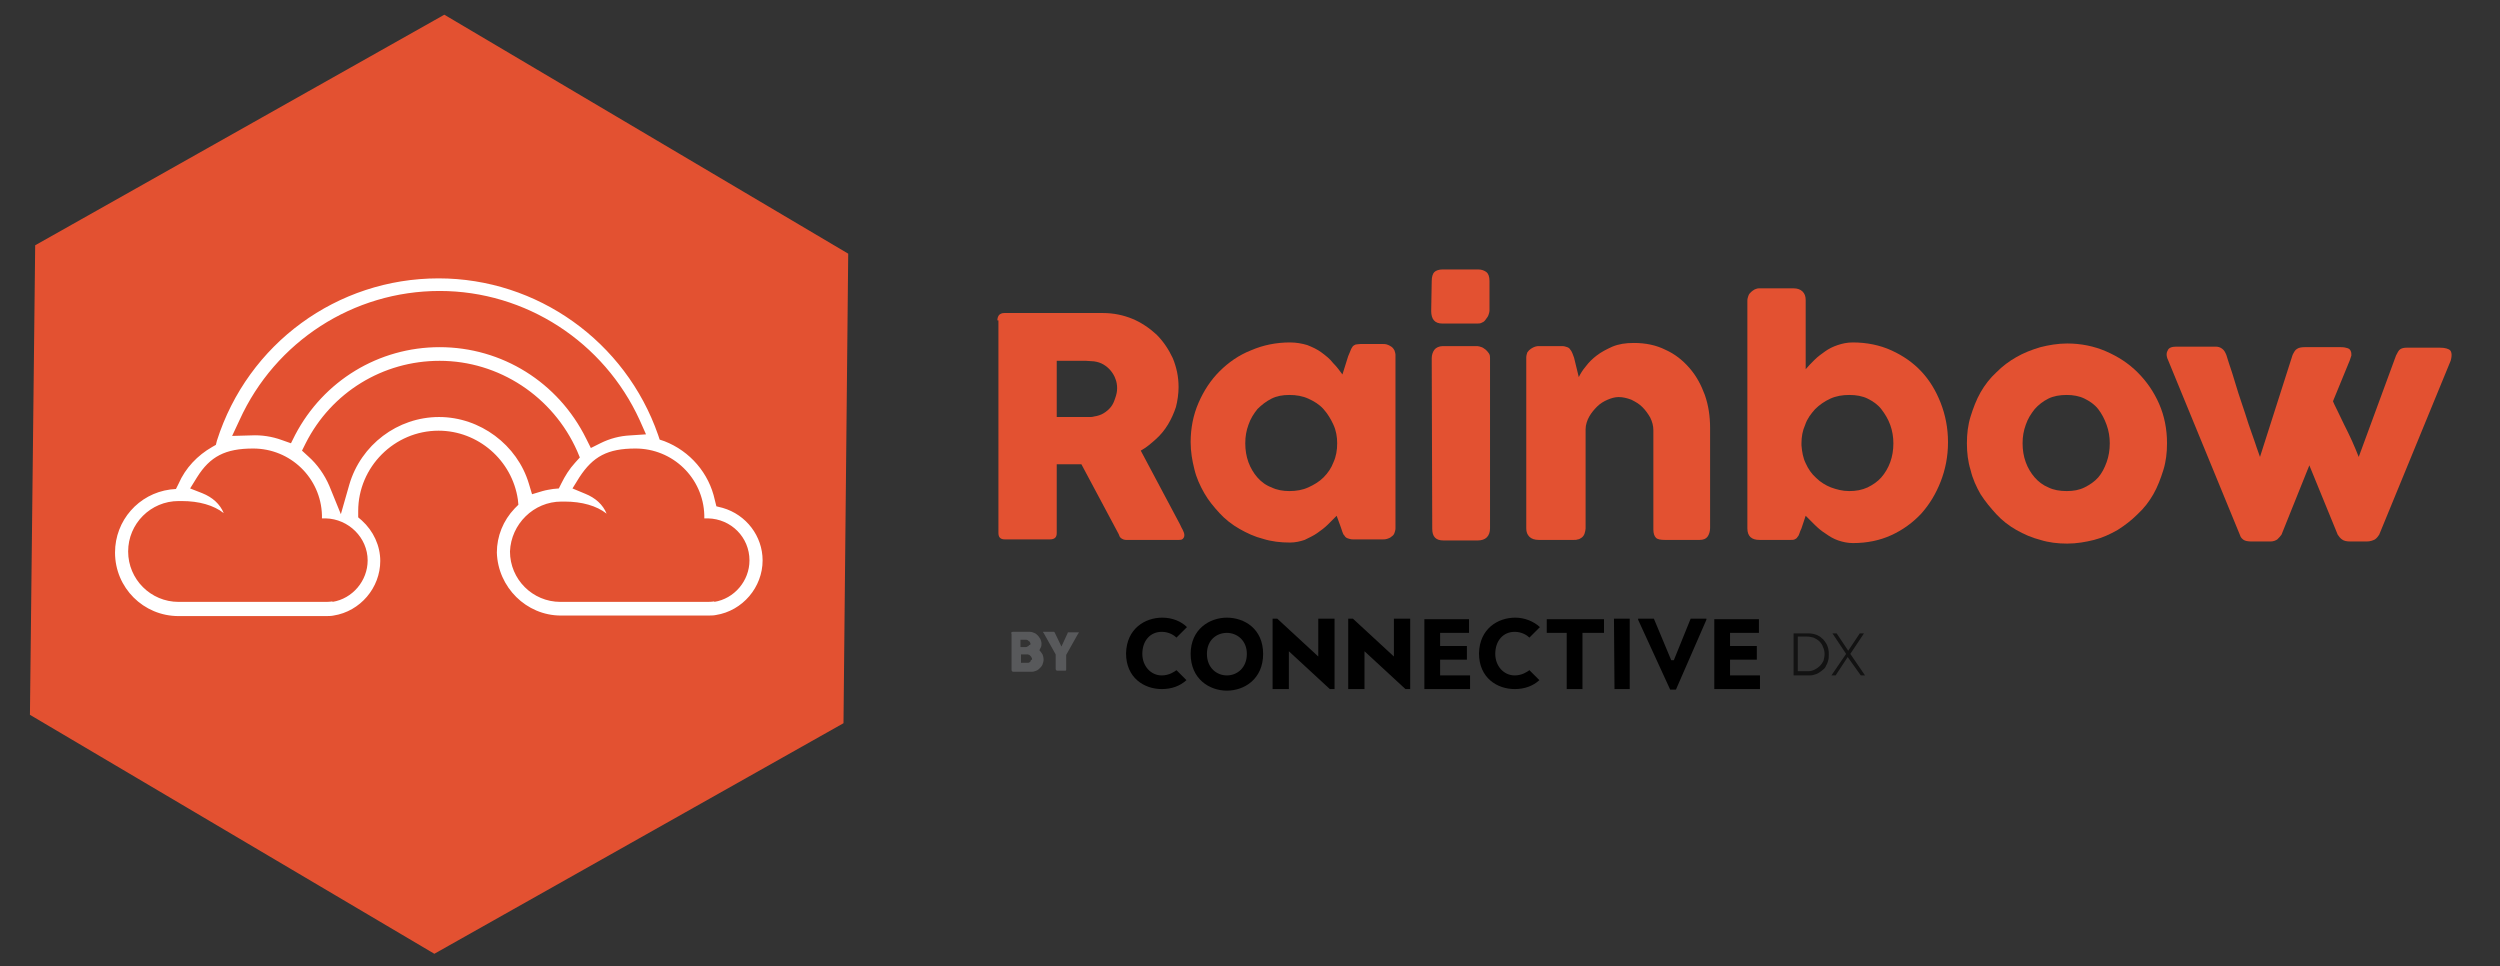 <?xml version="1.0" encoding="utf-8"?>
<!-- Generator: Adobe Illustrator 19.1.0, SVG Export Plug-In . SVG Version: 6.00 Build 0)  -->
<!DOCTYPE svg PUBLIC "-//W3C//DTD SVG 1.1//EN" "http://www.w3.org/Graphics/SVG/1.1/DTD/svg11.dtd">
<svg version="1.1" id="Layer_1" xmlns="http://www.w3.org/2000/svg" xmlns:xlink="http://www.w3.org/1999/xlink" x="0px" y="0px"
	 width="476px" height="184px" viewBox="255 281 476 184" enable-background="new 255 281 476 184" xml:space="preserve">
<rect x="255" y="281" width="476" height="184" fill="#333333" stroke="none"/>
<g>
	<g>
		<g>
			<path fill="#E35131" d="M444.9,342c0-0.4,0.1-0.7,0.3-1c0.2-0.2,0.5-0.4,1-0.4H465c2,0,3.9,0.4,5.6,1.1s3.3,1.8,4.6,3
				c1.3,1.3,2.3,2.8,3.1,4.5c0.7,1.7,1.1,3.5,1.1,5.5c0,1.3-0.2,2.6-0.5,3.8c-0.4,1.2-0.9,2.3-1.5,3.3s-1.4,2-2.3,2.8
				s-1.8,1.6-2.9,2.2l7.5,14.1c0.1,0.3,0.3,0.6,0.5,1s0.3,0.7,0.3,1s-0.1,0.5-0.3,0.7s-0.5,0.2-0.8,0.2h-10c-0.3,0-0.6-0.1-0.9-0.3
				c-0.3-0.2-0.4-0.5-0.5-0.8l-7.1-13.3h-4.7v13.1c0,0.8-0.4,1.2-1.3,1.2h-8.6c-0.4,0-0.7-0.1-0.9-0.3c-0.2-0.2-0.3-0.5-0.3-0.9V342
				H444.9z M467.7,354.9c0-0.6-0.1-1.2-0.3-1.7c-0.2-0.6-0.5-1.1-0.9-1.6s-0.9-0.9-1.4-1.2c-0.5-0.3-1.1-0.5-1.8-0.6
				c-0.5,0-1-0.1-1.5-0.1s-1,0-1.6,0h-4v10.7h5.3c0.3,0,0.7,0,0.9,0c0.3,0,0.6,0,0.9-0.1c0.7-0.1,1.3-0.3,1.8-0.6
				c0.5-0.3,1-0.7,1.4-1.2s0.6-1,0.8-1.6C467.6,356.1,467.7,355.5,467.7,354.9z"/>
			<path fill="#E35131" d="M520.7,381.6c0,0.3-0.1,0.6-0.2,0.9s-0.3,0.5-0.6,0.7c-0.2,0.2-0.5,0.3-0.8,0.4c-0.3,0.1-0.5,0.1-0.8,0.1
				h-5.7c-0.4,0-0.7-0.1-1-0.2s-0.5-0.3-0.6-0.5c-0.2-0.2-0.3-0.4-0.4-0.7c-0.1-0.3-0.2-0.6-0.3-0.9l-0.8-2.2
				c-0.5,0.5-1.1,1.1-1.7,1.7s-1.3,1.1-2,1.6s-1.6,0.9-2.4,1.3c-0.9,0.3-1.8,0.5-2.8,0.5c-1.8,0-3.5-0.2-5.1-0.7
				c-1.6-0.4-3.1-1.1-4.5-1.9s-2.7-1.8-3.8-3s-2.1-2.4-2.9-3.8s-1.5-2.9-1.9-4.6c-0.4-1.6-0.7-3.3-0.7-5.1c0-2.7,0.5-5.2,1.5-7.5
				s2.3-4.3,4-6s3.7-3.1,6-4c2.3-1,4.8-1.5,7.4-1.5c1.2,0,2.3,0.2,3.3,0.5c1,0.4,1.9,0.8,2.7,1.4c0.8,0.6,1.6,1.2,2.2,2
				c0.7,0.7,1.3,1.5,1.8,2.2l1.1-3.5c0.2-0.5,0.4-0.9,0.5-1.2c0.1-0.3,0.3-0.5,0.4-0.7c0.1-0.1,0.3-0.2,0.5-0.3
				c0.2,0,0.5-0.1,0.9-0.1h4.3c0.2,0,0.5,0,0.8,0.1c0.3,0.1,0.5,0.2,0.8,0.4c0.3,0.2,0.5,0.5,0.6,0.7c0.1,0.3,0.2,0.6,0.2,0.9V381.6
				z M492.1,365.4c0,1.3,0.2,2.5,0.6,3.6s1,2.1,1.7,2.9s1.6,1.5,2.7,1.9c1,0.5,2.2,0.7,3.4,0.7c1.3,0,2.5-0.2,3.6-0.7
				s2.1-1.1,2.9-1.9s1.5-1.8,1.9-2.9c0.5-1.1,0.7-2.3,0.7-3.6c0-1.2-0.2-2.4-0.7-3.5s-1.1-2.1-1.9-3s-1.8-1.5-2.9-2
				s-2.3-0.7-3.6-0.7c-1.3,0-2.4,0.2-3.4,0.7s-1.9,1.2-2.7,2c-0.7,0.9-1.3,1.8-1.7,3C492.3,363,492.1,364.1,492.1,365.4z"/>
			<path fill="#E35131" d="M527.6,334.5c0-0.8,0.2-1.4,0.5-1.7c0.3-0.3,0.9-0.5,1.6-0.5h6.7c0.7,0,1.2,0.2,1.6,0.5
				c0.4,0.3,0.6,0.9,0.6,1.7v5.7c0,0.2-0.1,0.5-0.2,0.8s-0.3,0.5-0.5,0.8c-0.2,0.3-0.4,0.5-0.7,0.6c-0.3,0.2-0.6,0.2-0.9,0.2h-6.7
				c-1.4,0-2.1-0.8-2.1-2.4L527.6,334.5L527.6,334.5z M527.6,349.2c0-0.6,0.2-1.2,0.5-1.6c0.3-0.4,0.9-0.7,1.6-0.7h6.6
				c0.2,0,0.5,0.1,0.8,0.2c0.3,0.1,0.5,0.3,0.8,0.5c0.2,0.2,0.4,0.4,0.6,0.7c0.2,0.3,0.2,0.6,0.2,0.9v32.4c0,0.7-0.2,1.3-0.6,1.7
				c-0.4,0.4-1,0.6-1.7,0.6h-6.6c-1.4,0-2.1-0.7-2.1-2.2L527.6,349.2L527.6,349.2z"/>
			<path fill="#E35131" d="M546.5,347.4c0.3-0.2,0.5-0.3,0.8-0.4s0.5-0.1,0.8-0.1h4.4c0.3,0,0.6,0.1,0.9,0.2s0.5,0.3,0.6,0.5
				c0.2,0.2,0.3,0.5,0.4,0.7c0.1,0.3,0.2,0.5,0.3,0.8l0.9,3.7c0.3-0.6,0.7-1.3,1.3-2c0.6-0.8,1.3-1.5,2.1-2.1c0.9-0.7,1.9-1.2,3-1.7
				c1.2-0.5,2.5-0.7,4.1-0.7c2.2,0,4.2,0.4,6,1.3c1.8,0.8,3.3,2,4.6,3.5c1.3,1.5,2.2,3.2,2.9,5.1c0.7,2,1,4.1,1,6.3v19
				c0,0.7-0.2,1.3-0.5,1.7c-0.3,0.4-0.8,0.6-1.5,0.6H572c-0.8,0-1.4-0.1-1.7-0.4s-0.5-0.8-0.5-1.6v-18.9c0-0.8-0.2-1.6-0.6-2.4
				c-0.4-0.7-0.9-1.4-1.5-2c-0.6-0.6-1.3-1-2.1-1.4c-0.8-0.3-1.6-0.5-2.4-0.5c-0.7,0-1.4,0.2-2.1,0.5s-1.4,0.7-2,1.3
				c-0.6,0.6-1.1,1.2-1.5,1.9c-0.4,0.7-0.7,1.6-0.7,2.4v18.9c0,0.3-0.1,0.7-0.2,1s-0.3,0.6-0.6,0.8c-0.3,0.2-0.5,0.3-0.7,0.3
				c-0.2,0.1-0.5,0.1-0.8,0.1H548c-0.8,0-1.4-0.2-1.8-0.6s-0.6-0.9-0.6-1.6v-32.5c0-0.4,0.1-0.7,0.2-1
				C546,347.8,546.2,347.6,546.5,347.4L546.5,347.4z"/>
			<path fill="#E35131" d="M598,381.6c-0.2,0.4-0.3,0.7-0.4,1c-0.1,0.3-0.2,0.5-0.4,0.7c-0.1,0.2-0.3,0.3-0.5,0.4s-0.5,0.1-0.9,0.1
				H590c-1.5,0-2.3-0.7-2.3-2.2v-43.4c0-0.3,0.1-0.6,0.2-0.9c0.1-0.3,0.3-0.5,0.5-0.7c0.2-0.2,0.4-0.3,0.7-0.5
				c0.3-0.1,0.5-0.2,0.8-0.2h6.6c0.7,0,1.3,0.2,1.7,0.6c0.4,0.4,0.6,0.9,0.6,1.6v13.2c0.5-0.6,1.1-1.2,1.7-1.8
				c0.6-0.6,1.3-1.1,2-1.6s1.5-0.9,2.4-1.2c0.9-0.3,1.8-0.5,2.9-0.5c2.6,0,5.1,0.5,7.3,1.5s4.1,2.3,5.7,4s2.8,3.7,3.7,6
				s1.4,4.8,1.4,7.5s-0.5,5.2-1.4,7.5s-2.1,4.3-3.7,6.1c-1.6,1.7-3.5,3.1-5.7,4.1s-4.6,1.5-7.3,1.5c-1,0-1.9-0.2-2.8-0.5
				c-0.9-0.3-1.7-0.8-2.4-1.3c-0.8-0.5-1.5-1.1-2.1-1.7c-0.6-0.6-1.2-1.2-1.7-1.7L598,381.6z M615.5,365.4c0-1.2-0.2-2.4-0.6-3.5
				c-0.4-1.1-1-2.1-1.7-3s-1.6-1.5-2.6-2s-2.2-0.7-3.5-0.7s-2.5,0.2-3.6,0.7s-2.1,1.2-2.9,2c-0.8,0.9-1.5,1.8-1.9,3
				c-0.5,1.1-0.7,2.3-0.7,3.5v0.4c0.1,1.2,0.3,2.4,0.8,3.4c0.5,1.1,1.1,2,2,2.8c0.8,0.8,1.8,1.4,2.8,1.8c1.1,0.4,2.2,0.7,3.5,0.7
				s2.4-0.2,3.5-0.7c1-0.5,1.9-1.1,2.6-1.9c0.7-0.8,1.3-1.8,1.7-2.9C615.3,367.9,615.5,366.7,615.5,365.4z"/>
			<path fill="#E35131" d="M629.5,365.4c0-1.8,0.2-3.5,0.7-5.1s1.1-3.2,1.9-4.6c0.8-1.4,1.8-2.7,3-3.8c1.2-1.2,2.4-2.1,3.8-2.9
				c1.4-0.8,2.9-1.4,4.6-1.9c1.6-0.4,3.3-0.7,5.1-0.7c2.6,0,5.1,0.5,7.4,1.5c2.3,1,4.3,2.3,6,4s3.1,3.7,4.1,6s1.5,4.8,1.5,7.5
				c0,1.8-0.2,3.5-0.7,5.1s-1.1,3.2-1.9,4.6c-0.8,1.4-1.8,2.7-3,3.8c-1.2,1.2-2.4,2.1-3.8,3c-1.4,0.8-2.9,1.5-4.5,1.9
				s-3.3,0.7-5.1,0.7s-3.5-0.2-5.1-0.7c-1.6-0.4-3.2-1.1-4.6-1.9c-1.4-0.8-2.7-1.8-3.8-3s-2.1-2.4-3-3.8c-0.8-1.4-1.5-2.9-1.9-4.6
				C629.7,368.9,629.5,367.2,629.5,365.4z M640.1,365.4c0,1.3,0.2,2.5,0.6,3.6c0.4,1.1,1,2.1,1.7,2.9s1.6,1.5,2.6,1.9
				c1,0.5,2.2,0.7,3.5,0.7s2.4-0.2,3.4-0.7s1.9-1.1,2.6-1.9c0.7-0.8,1.2-1.8,1.6-2.9c0.4-1.1,0.6-2.3,0.6-3.6c0-1.2-0.2-2.4-0.6-3.5
				c-0.4-1.1-0.9-2.1-1.6-3c-0.7-0.9-1.6-1.5-2.6-2s-2.2-0.7-3.4-0.7c-1.3,0-2.5,0.2-3.5,0.7s-1.9,1.2-2.6,2c-0.7,0.9-1.3,1.8-1.7,3
				C640.3,363,640.1,364.1,640.1,365.4z"/>
			<path fill="#E35131" d="M667.9,349.8c-0.4-0.8-0.5-1.5-0.2-2c0.2-0.6,0.8-0.8,1.7-0.8h7.4c0.5,0,0.9,0.1,1.3,0.4
				c0.4,0.3,0.6,0.7,0.8,1.2c0.3,1,0.7,2.2,1.1,3.4c0.4,1.3,0.8,2.6,1.2,3.9s0.9,2.6,1.3,3.9c0.4,1.3,0.8,2.5,1.2,3.6s0.7,2,1,2.9
				c0.3,0.8,0.5,1.4,0.6,1.7l6.2-19.4c0.3-0.6,0.5-1,0.9-1.2c0.3-0.2,0.8-0.3,1.4-0.3h6.9c0.6,0,1,0.1,1.3,0.2s0.5,0.3,0.6,0.6
				c0.1,0.2,0.1,0.5,0.1,0.8c-0.1,0.3-0.2,0.6-0.3,0.9l-3.2,7.8c0.1,0.3,0.4,0.9,0.8,1.7c0.4,0.8,0.8,1.7,1.3,2.7s1,2,1.5,3.1
				s0.9,2.1,1.3,3.1l7.1-19.3c0.3-0.6,0.5-1,0.8-1.2s0.7-0.3,1.2-0.3h6.4c0.9,0,1.6,0.2,1.9,0.5c0.3,0.3,0.4,1,0.1,2L708,382.8
				c-0.2,0.3-0.4,0.6-0.8,0.9c-0.4,0.2-0.9,0.4-1.6,0.4h-3c-0.8,0-1.3-0.1-1.7-0.4c-0.3-0.2-0.6-0.6-0.8-0.9l-5.4-13.2l-5.3,13.2
				c-0.2,0.3-0.5,0.6-0.8,0.9c-0.3,0.2-0.7,0.4-1.3,0.4h-3.5c-0.8,0-1.3-0.1-1.6-0.3c-0.3-0.2-0.6-0.5-0.7-0.9L667.9,349.8z"/>
		</g>
		<g>
			<g opacity="0.65">
				<g>
					<path d="M596.5,409.6h2.7c0.4,0,0.8,0,1.1-0.1c0.4-0.1,0.7-0.2,1-0.4c0.3-0.2,0.6-0.4,0.8-0.6c0.3-0.2,0.5-0.5,0.6-0.8
						c0.2-0.3,0.3-0.6,0.4-1c0.1-0.3,0.1-0.7,0.1-1.1s0-0.7-0.1-1.1c-0.1-0.3-0.2-0.7-0.4-1s-0.4-0.6-0.6-0.8
						c-0.3-0.2-0.5-0.5-0.8-0.6c-0.3-0.2-0.6-0.3-1-0.4s-0.7-0.1-1.1-0.1h-2.7V409.6L596.5,409.6z M598.7,408.8h-1.4v-6.6h1.7
						c0.5,0,0.9,0.1,1.3,0.2c0.4,0.2,0.8,0.4,1.1,0.7c0.3,0.3,0.6,0.7,0.7,1.1c0.2,0.4,0.3,0.9,0.3,1.3s-0.1,0.9-0.2,1.3
						c-0.2,0.4-0.4,0.7-0.7,1c-0.3,0.3-0.6,0.5-1,0.7s-0.8,0.3-1.2,0.3c-0.1,0-0.2,0-0.3,0S598.8,408.8,598.7,408.8z"/>
				</g>
				<g>
					<path d="M609.3,409.6h0.8l-2.8-4.1l2.6-3.9h-0.8l-2.2,3.3l-2.2-3.3h-0.8l2.6,3.9l-2.8,4.1h0.8l2.3-3.5L609.3,409.6z"/>
				</g>
			</g>
			<g>
				<path d="M488.6,398.6c-3.3,0-6.9,2.2-6.9,6.9c0,4.8,3.6,7,6.9,7s6.9-2.2,6.9-7S491.9,398.6,488.6,398.6z M488.6,409.6
					c-1.9,0-3.8-1.4-3.8-4.1s1.9-4,3.8-4s3.8,1.4,3.8,4C492.4,408.2,490.5,409.6,488.6,409.6z"/>
			</g>
			<g>
				<path d="M508.2,412.2h0.9v-13.4H506v7.2l-7.8-7.2h-0.9v13.4h3.1V405L508.2,412.2z"/>
			</g>
			<g>
				<path d="M511.7,412.2h3.1V405l7.8,7.2h0.9v-13.4h-3.1v7.2l-7.8-7.2h-0.9V412.2z"/>
			</g>
			<g>
				<path d="M526.2,412.2h8.7v-2.6h-5.7v-3h5.1V404h-5.1v-2.5h5.5v-2.6h-8.5V412.2z"/>
			</g>
			<g>
				<path d="M553.3,412.2h3v-10.7h4.1v-2.6h-10.9v2.6h3.8V412.2z"/>
			</g>
			<g>
				<path d="M562.4,412.2h2.9v-13.4h-3L562.4,412.2z"/>
			</g>
			<g>
				<path d="M573,412.3h1.1l5.8-13.3v-0.2h-3l-3.2,7.9h-0.5l-3.3-7.9h-3v0.2L573,412.3z"/>
			</g>
			<g>
				<path d="M581.4,412.2h8.7v-2.6h-5.7v-3h5.1V404h-5.1v-2.5h5.5v-2.6h-8.5V412.2z"/>
			</g>
			<g>
				<path d="M476.3,398.6c-3.3,0-6.8,2.1-6.9,6.8c0,4.7,3.5,6.8,6.8,6.8v0.3v-0.3c1.9,0,3.5-0.6,4.7-1.7l-1.9-1.9
					c-0.4,0.3-1.4,1-2.8,1c-2.1,0-3.7-1.8-3.7-4.1c0-2.5,1.5-4.2,3.7-4.2c1.4,0,2.4,0.7,2.8,1.1l2-2
					C479.9,399.3,478.2,398.6,476.3,398.6z"/>
			</g>
			<g>
				<path d="M543.5,398.6c-3.3,0-6.8,2.1-6.9,6.8c0,4.7,3.5,6.8,6.8,6.8v0.3v-0.3c1.9,0,3.5-0.6,4.7-1.7l-1.9-1.9
					c-0.4,0.3-1.4,1-2.8,1c-2.1,0-3.7-1.8-3.7-4.1c0-2.5,1.5-4.2,3.7-4.2c1.4,0,2.4,0.7,2.8,1.1l2-2
					C547,399.3,545.3,398.6,543.5,398.6z"/>
			</g>
		</g>
		<g>
			<path fill="#58595B" d="M447.5,401.6c0-0.1,0-0.1,0.1-0.2c0,0,0.1-0.1,0.2-0.1h3.3c0.3,0,0.6,0.1,0.8,0.2
				c0.3,0.1,0.5,0.3,0.7,0.5s0.3,0.4,0.5,0.7c0.1,0.3,0.2,0.5,0.2,0.8c0,0.2,0,0.5-0.1,0.7s-0.2,0.4-0.3,0.6
				c0.2,0.2,0.4,0.5,0.6,0.8c0.1,0.3,0.2,0.6,0.2,1c0,0.3-0.1,0.6-0.2,0.9s-0.3,0.5-0.5,0.7s-0.4,0.4-0.7,0.5
				c-0.3,0.1-0.5,0.2-0.8,0.2h-3.6c-0.1,0-0.1,0-0.2-0.1c0,0-0.1-0.1-0.1-0.2v-7H447.5z M451.2,403.6c0-0.1,0-0.2-0.1-0.3
				c0-0.1-0.1-0.2-0.2-0.2c-0.1-0.1-0.1-0.1-0.2-0.2c-0.1,0-0.2-0.1-0.3-0.1h-1.1v1.4h1c0.1,0,0.2,0,0.3-0.1c0.1,0,0.2-0.1,0.2-0.1
				c0.1-0.1,0.1-0.1,0.2-0.2C451.2,403.8,451.2,403.7,451.2,403.6z M451.5,406.5c0-0.1,0-0.2-0.1-0.3c0-0.1-0.1-0.2-0.2-0.3
				s-0.1-0.1-0.2-0.2c-0.1,0-0.2-0.1-0.3-0.1h-1.3v1.6h1.3c0.1,0,0.2,0,0.3-0.1c0.1,0,0.2-0.1,0.2-0.2s0.1-0.2,0.2-0.3
				C451.4,406.7,451.5,406.6,451.5,406.5z"/>
			<path fill="#58595B" d="M457.1,404.1l1.2-2.6v-0.1l0,0l0,0c0,0,0,0,0.1,0h1.9c0,0,0,0,0.1,0c0,0,0,0,0,0.1c0,0,0,0.1-0.1,0.1
				l-2.3,4.1v2.8c0,0.2-0.1,0.2-0.2,0.2h-1.5c-0.1,0-0.1,0-0.2-0.1c0,0-0.1-0.1-0.1-0.2v-2.8l-2.3-4.1l-0.1-0.1c0,0,0,0,0-0.1
				c0,0,0,0,0.1,0h1.9c0,0,0,0,0.1,0l0,0l0,0c0,0,0,0,0.1,0.1L457.1,404.1z"/>
		</g>
	</g>
	<g>
		<polygon fill="#E35131" points="337.7,462.6 260.7,417.1 261.7,327.7 339.6,283.8 416.5,329.3 415.6,418.7 		"/>
		<path fill="#FFFFFF" d="M361.8,398.2h26.7c0.3,0,0.6,0,1,0c0.7,0,1.4,0,1.8-0.1c5.1-0.8,8.9-5.3,8.9-10.4c0-4.6-3.1-8.7-7.6-10
			l-1.2-0.3l-0.3-1.2c-1.1-5.1-4.7-9.3-9.6-11.2l-0.9-0.3l-0.3-0.9c-6.2-17.8-23-29.8-41.8-29.8c-19.3,0-36.3,12.4-42.2,30.9
			l-0.2,0.8l-0.7,0.4c-2.8,1.6-5.1,4-6.4,7l-0.5,1l-1.1,0.1c-6,0.8-10.5,5.9-10.5,12c0,6.7,5.4,12.1,12.1,12.1h26.7c0.3,0,0.6,0,1,0
			c0.7,0,1.4,0,1.8-0.1c5.1-0.8,8.9-5.3,8.9-10.4c0-2.9-1.3-5.7-3.5-7.7l-0.7-0.6v-0.9c0-0.1,0-0.2,0-0.3c0-8.4,6.9-15.3,15.3-15.3
			c7.5,0,14,5.6,15.1,13.1l0.1,1l-0.7,0.7c-2.2,2.3-3.4,5.3-3.4,8.4C349.8,392.8,355.2,398.2,361.8,398.2z M300.6,361
			c6.8-15,21.7-24.6,38.1-24.6c16.4,0,31.3,9.7,38.1,24.6l1.2,2.7l-3,0.2c-2,0.1-3.9,0.6-5.7,1.5l-1.8,0.9l-0.9-1.8
			c-5.3-10.7-16-17.4-27.9-17.4c-11.6,0-22.1,6.4-27.5,16.7l-0.8,1.6l-1.7-0.6c-1.9-0.7-3.9-1-5.9-0.9l-3.6,0.1L300.6,361z
			 M325,387.7c0,3.9-2.9,7.3-6.7,7.9v-0.1c-0.5,0.1-1.1,0.1-1.6,0.1h-3.3H289c-5.3,0-9.6-4.3-9.6-9.6c0-5.3,4.3-9.6,9.6-9.6
			c0.1,0,0.4,0,0.6,0c3.3,0,6.1,0.8,8,2.3c-0.7-1.7-2.1-3-4.1-3.8l-2.3-0.9l1.3-2.1c2.5-4,5.4-5.5,10.7-5.5
			c7.1,0,12.9,5.6,13.1,12.7v0.6h0.7C321.4,379.8,325,383.4,325,387.7z M338.6,360.4c-7.9,0-14.9,5.3-17.1,12.9l-1.6,5.6l-2.2-5.4
			c-0.9-2.1-2.3-4.1-4-5.6l-1.2-1.1l0.7-1.4c4.9-9.7,14.7-15.7,25.5-15.7c11.3,0,21.6,6.8,26.2,17.2l0.5,1.2l-0.9,1
			c-1.1,1.2-1.9,2.5-2.6,3.9l-0.5,1l-1.1,0.1c-0.6,0.1-1.3,0.2-2,0.4l-2,0.6l-0.6-2C353.5,365.7,346.4,360.4,338.6,360.4z
			 M361.9,376.5c0.1,0,0.4,0,0.6,0c3.3,0,6.1,0.8,8,2.3c-0.7-1.7-2.1-3-4.1-3.8l-2.4-1l1.3-2.1c2.6-4,5.4-5.5,10.7-5.5
			c7.1,0,12.9,5.6,13.1,12.7v0.6h0.7c4.4,0.1,7.9,3.6,7.9,8c0,3.9-2.9,7.3-6.7,7.9v-0.1c-0.5,0.1-1.1,0.1-1.6,0.1h-3.3h-24.4
			c-5.3,0-9.6-4.3-9.6-9.6C352.3,380.8,356.6,376.5,361.9,376.5z"/>
	</g>
</g>
</svg>
